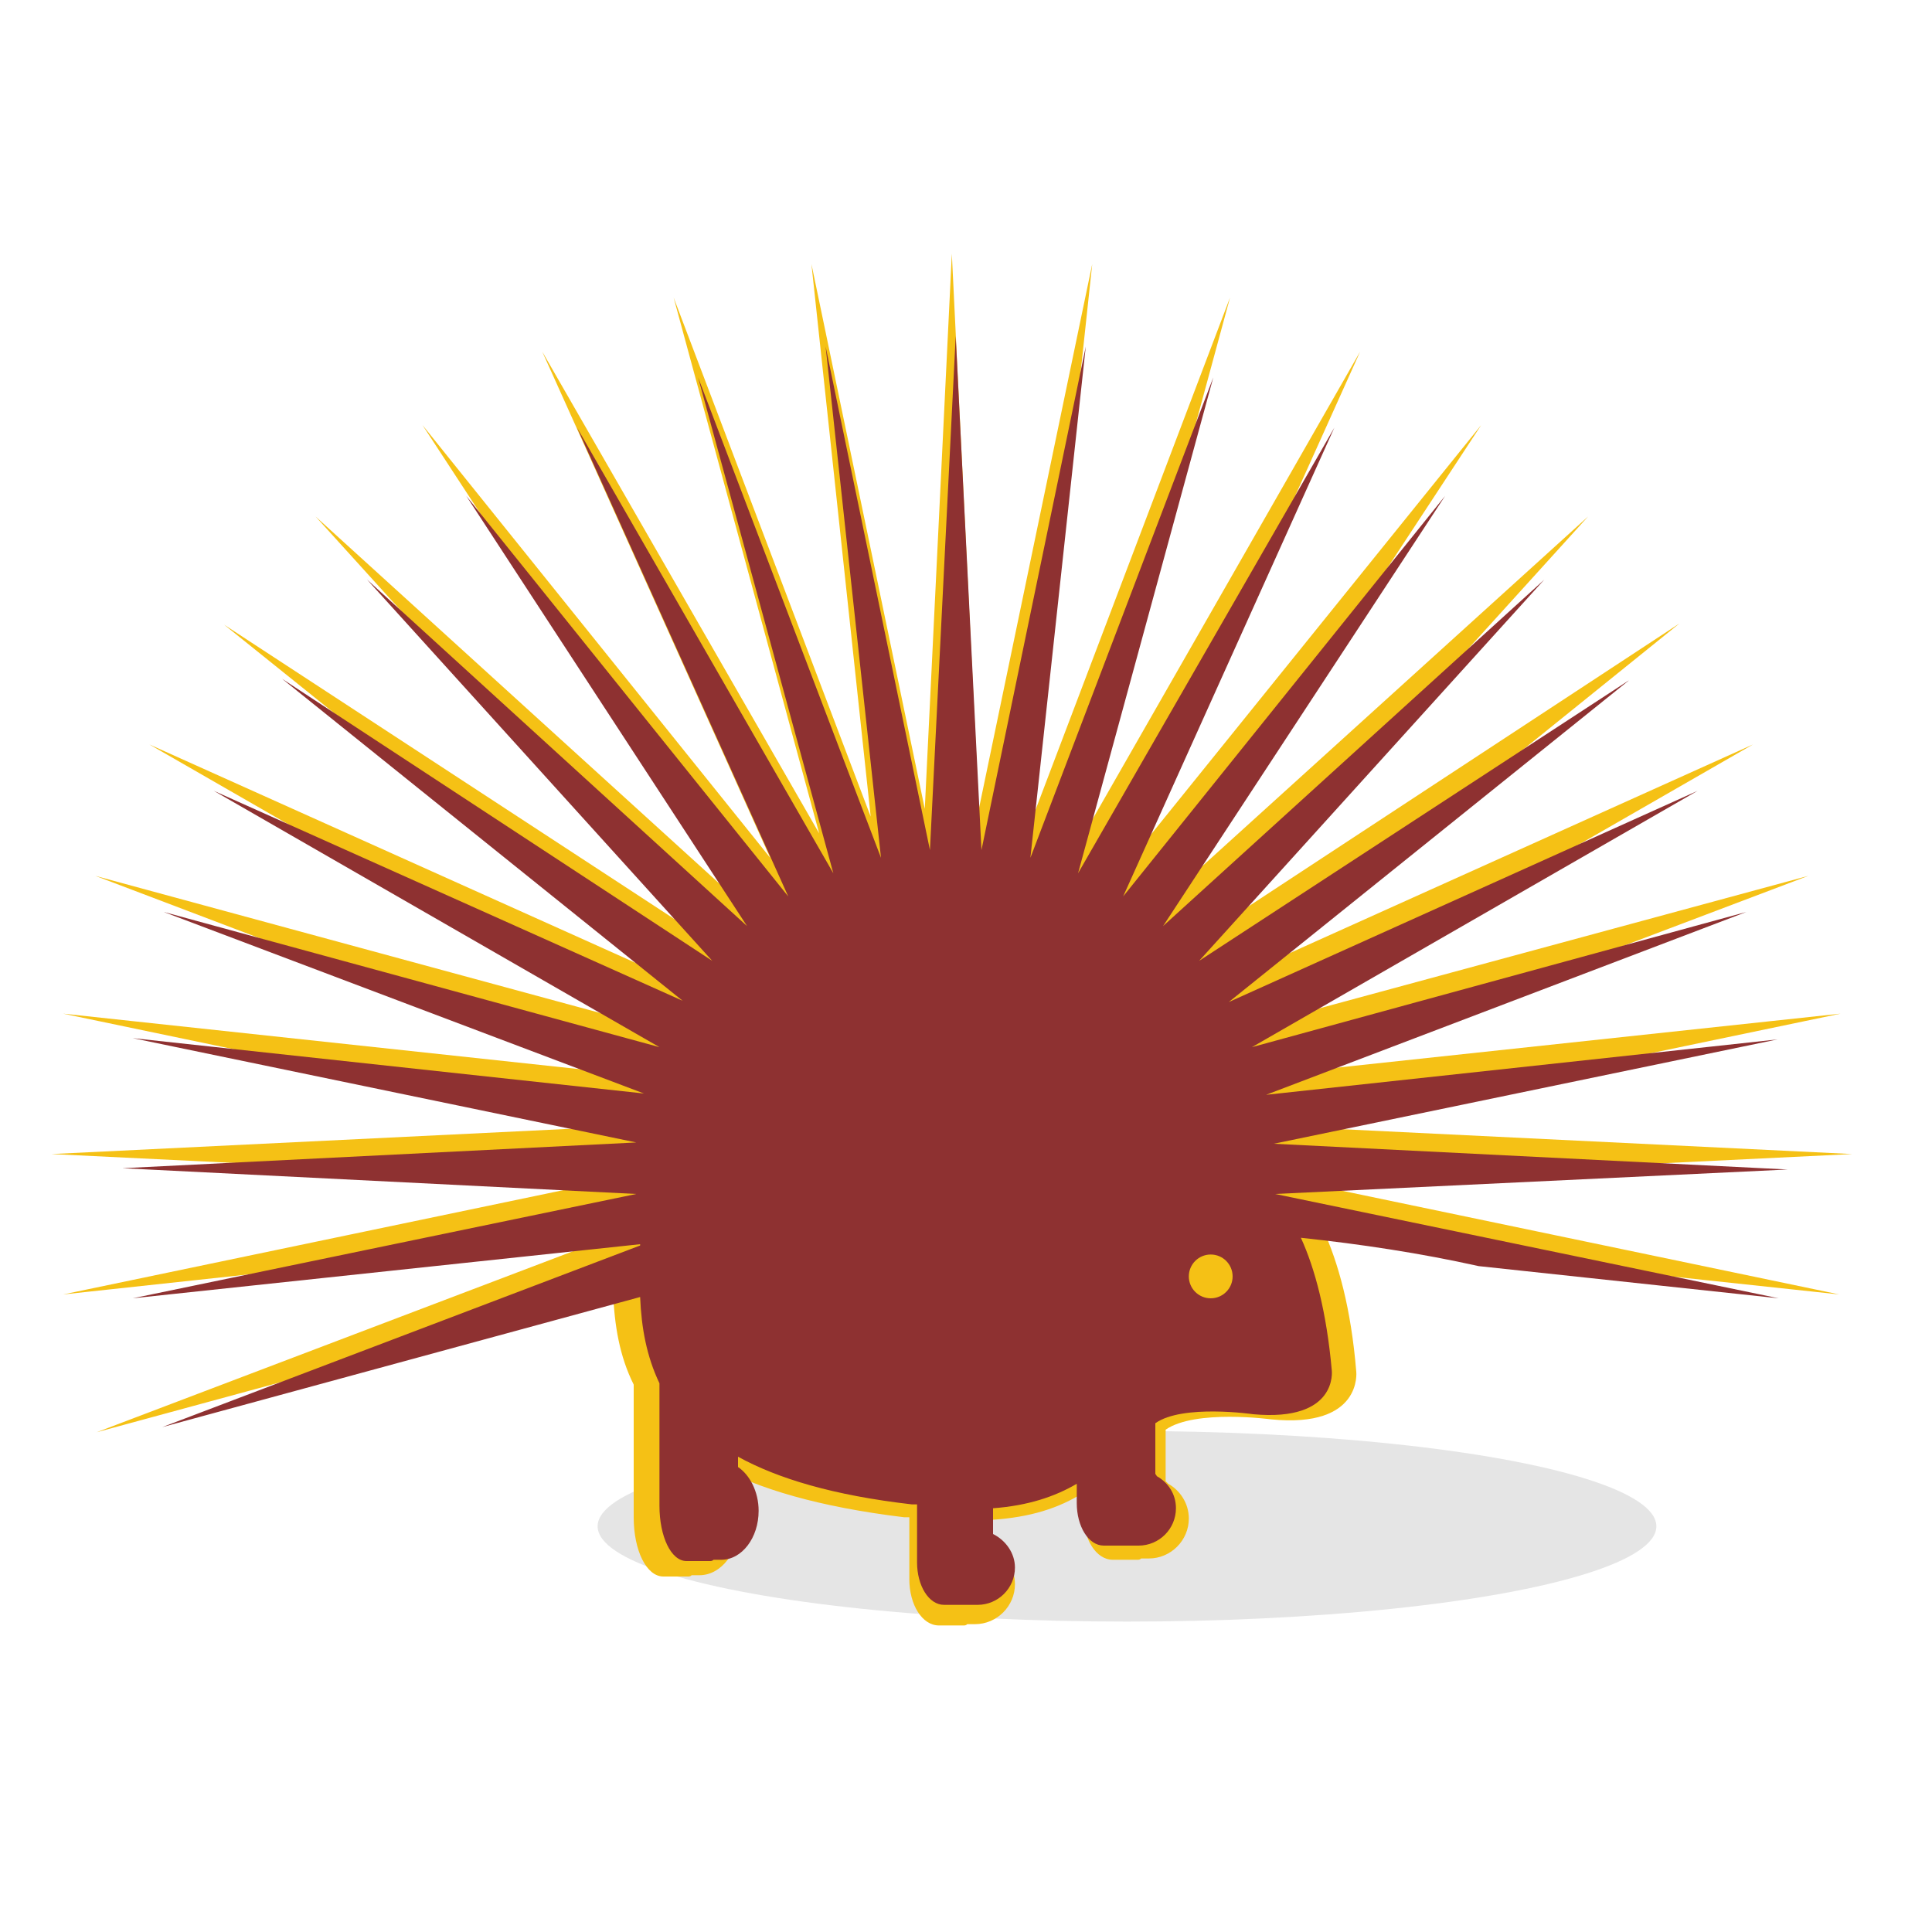 <?xml version="1.0" encoding="utf-8"?>
<!-- Generator: Adobe Illustrator 18.1.0, SVG Export Plug-In . SVG Version: 6.00 Build 0)  -->
<svg version="1.0" id="Layer_1" xmlns="http://www.w3.org/2000/svg" xmlns:xlink="http://www.w3.org/1999/xlink" x="0px" y="0px"
	 viewBox="0 0 150 150" enable-background="new 0 0 150 150" xml:space="preserve">
<g>
	<ellipse fill="#E5E5E5" cx="87.5" cy="118.5" rx="41.1" ry="7.4"/>
	<path fill="#F5C115" d="M143.8,89.6l-43.1-2.1l42.2-8.8L100,83.3L140.4,68L98.7,79.3l37.4-21.5L96.8,75.5l33.6-27.1L94.3,72.1
		l29-32l-32,29L115,33L87.9,66.6l17.7-39.3L84.2,64.7l11.3-41.6L80.2,63.4l4.6-42.9L76,62.8l-2.1-43.1l-2.1,43.1L63,20.5l4.6,42.9
		L52.3,23.1l11.3,41.6L42.1,27.3l17.7,39.3L32.8,33l23.6,36.1l-31.9-29l29,32L17.4,48.5L51,75.5L11.6,57.8L49,79.3L7.4,68l40.3,15.3
		L4.9,78.7l42.2,8.8L4,89.6l43.1,2.1l-42.2,8.8l42.6-4.6c0,0,0,0.1,0,0.1l-40,15.2l40.1-10.9c0.1,2.6,0.5,5,1.6,7.2
		c0,0.2,0,0.5,0,0.7v9.6c0,2.6,1,4.6,2.3,4.6h1.9c0.1,0,0.2,0,0.3-0.1h0.6c1.7,0,3.1-1.8,3.1-4.1c0-1.6-0.7-3-1.8-3.6v-0.8
		c3.3,1.8,8,3.2,14.6,4c0.1,0,0.3,0,0.4,0v4.8c0,2,1,3.6,2.3,3.6h1.9c0.1,0,0.2,0,0.3-0.1h0.6c1.7,0,3.1-1.4,3.1-3.1
		c0-1.2-0.7-2.3-1.8-2.8v-2.2c3-0.2,5.2-0.9,7.1-2.1v1.6c0,2,1,3.6,2.3,3.6h1.9c0.1,0,0.2,0,0.3-0.1h0.6c1.7,0,3.1-1.4,3.1-3.1
		c0-1.2-0.7-2.2-1.6-2.7c-0.1-0.1-0.1-0.1-0.2-0.2V111c2.3-1.6,8.2-0.8,8.2-0.8c7.1,0.7,6.6-3.7,6.6-3.7c-0.4-4.9-1.4-8.5-2.6-11.1
		c5.1,0.5,10,1.3,14.9,2.4l25.2,2.7l-42.2-8.8L143.8,89.6z"/>
	<path fill="#8E3131" d="M138.8,90.8l-39.9-2l39.1-8.1l-39.7,4.3l37.3-14.2L97.2,81.3l34.6-19.9L95.4,77.8l31.1-25L93.1,74.6
		l26.8-29.6L90.3,71.9l21.9-33.4l-25,31.1l16.4-36.4L83.7,67.8l10.5-38.5L80,66.6l4.3-39.7L76.2,66l-2-39.9l-2,39.9l-8.1-39.1
		l4.3,39.7L54.2,29.3l10.5,38.5L44.8,33.2l16.4,36.4l-25-31.1L58,71.9L28.5,45l26.8,29.6L21.9,52.7l31.1,25L16.6,61.4l34.6,19.9
		L12.7,70.8L50,84.9l-39.7-4.3l39.1,8.1l-39.9,2l39.9,2l-39.1,8.1l39.4-4.2c0,0,0,0,0,0.1l-37.1,14.1l37.1-10.1
		c0.1,2.4,0.5,4.6,1.5,6.7c0,0.2,0,0.4,0,0.6v8.9c0,2.4,0.9,4.3,2.1,4.3h1.8c0.1,0,0.2,0,0.3-0.1H56c1.6,0,2.9-1.7,2.9-3.8
		c0-1.5-0.7-2.8-1.6-3.4v-0.8c3.1,1.7,7.4,3,13.5,3.7c0.1,0,0.2,0,0.4,0v4.5c0,1.8,0.9,3.3,2.1,3.3H75c0.1,0,0.2,0,0.3,0h0.6
		c1.6,0,2.9-1.3,2.9-2.9c0-1.1-0.7-2.1-1.7-2.6v-2c2.7-0.2,4.8-0.9,6.5-1.9v1.5c0,1.8,0.9,3.3,2.1,3.3h1.8c0.1,0,0.2,0,0.3,0h0.6
		c1.6,0,2.9-1.3,2.9-2.9c0-1.1-0.6-2-1.5-2.5c0-0.1-0.1-0.1-0.1-0.2v-3.9c2.1-1.5,7.6-0.7,7.6-0.7c6.6,0.6,6.1-3.4,6.1-3.4
		c-0.4-4.5-1.3-7.9-2.4-10.3c4.7,0.5,9.3,1.2,13.8,2.2l23.3,2.5L99,92.7L138.8,90.8z"/>
	<circle fill="#F5C115" cx="94" cy="99.1" r="1.7"/>
</g>
</svg>
